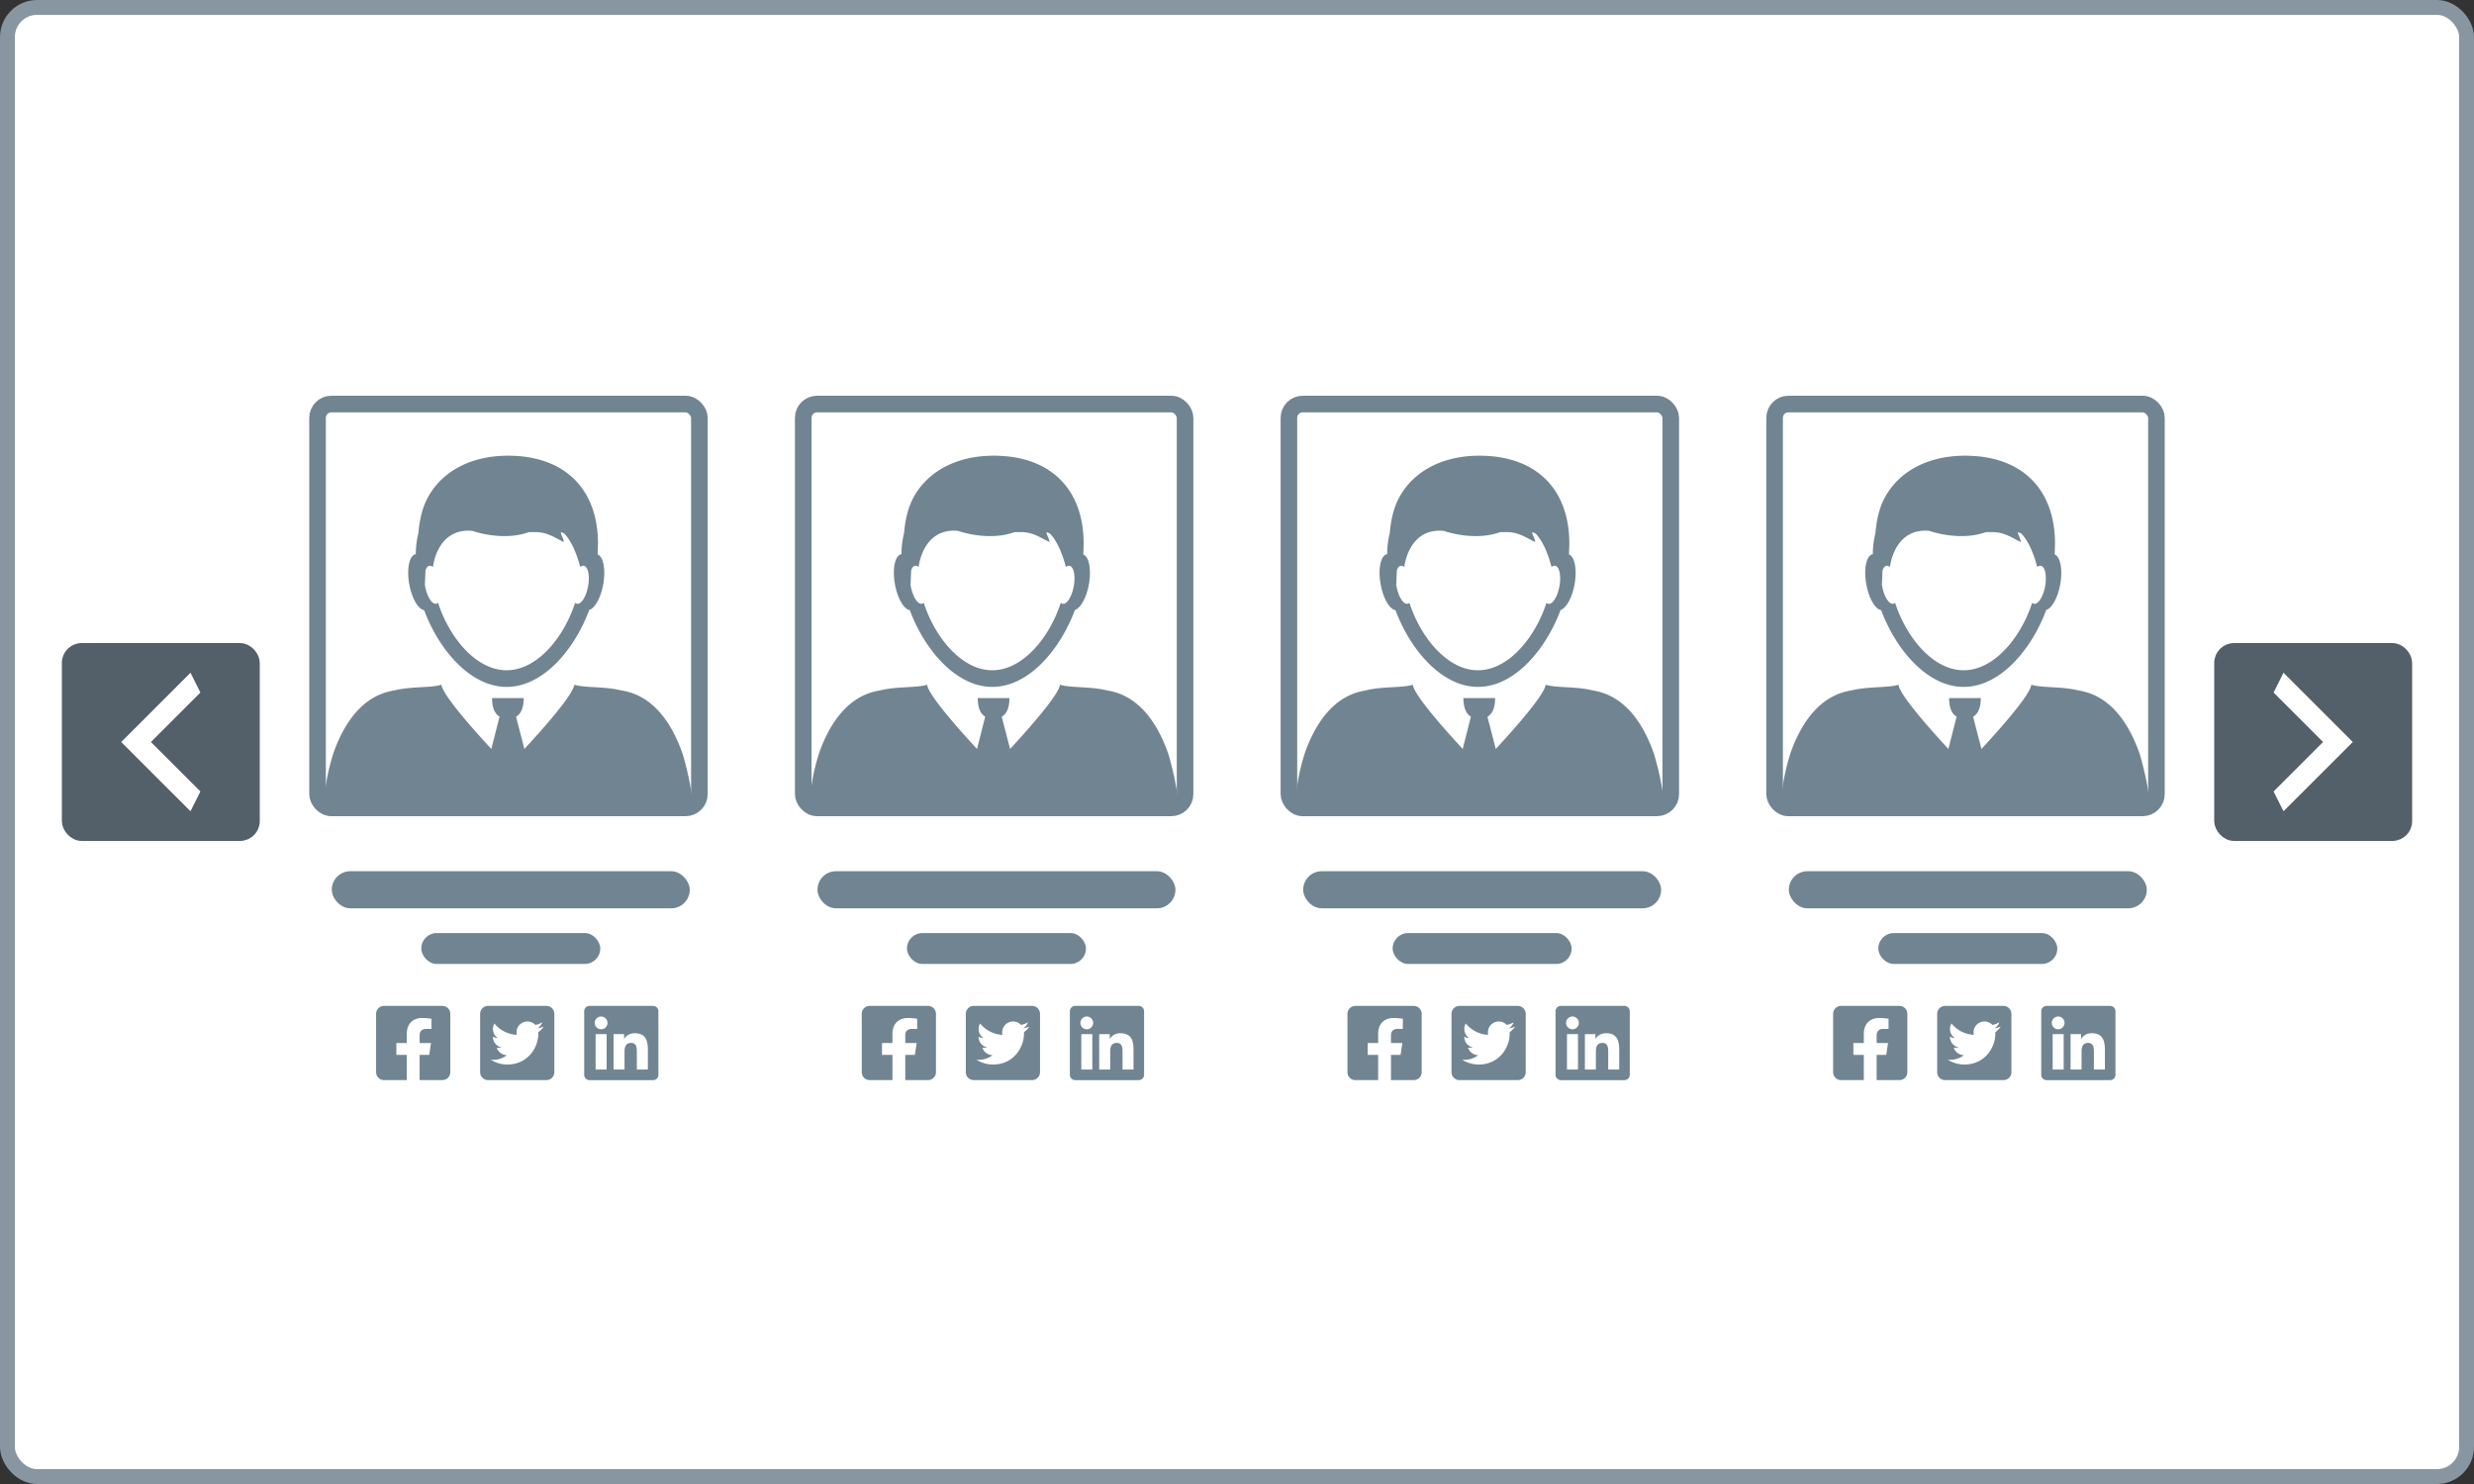 <svg xmlns="http://www.w3.org/2000/svg" width="200" height="120" fill="none" ><rect width="100%" height="100%" fill="#333333" stroke="none"/><style><![CDATA[.B{fill:#fff}.C{fill:#718491}.D{stroke:#718491}.E{stroke-width:1.342}]]></style><rect x=".6" y=".6" width="198.8" height="118.8" rx="2.4" class="B"/><rect x=".6" y=".6" width="198.8" height="118.8" rx="2.4" stroke="#8796a1" stroke-width="1.2"/><g class="C"><rect x="26.822" y="70.449" width="28.938" height="3" rx="1.5"/><rect x="34.057" y="75.449" width="14.469" height="2.5" rx="1.25"/><path d="M35.76 81.341h-4.714c-.171 0-.334.068-.455.188a.64.64 0 0 0-.188.455v4.714c0 .171.068.334.188.455a.64.64 0 0 0 .455.188h1.838v-2.04h-.844v-.96h.844v-.732c0-.832.495-1.292 1.255-1.292.363 0 .744.065.744.065v.817h-.419c-.413 0-.541.256-.541.519v.623h.921l-.147.96h-.774v2.04h1.838a.65.65 0 0 0 .455-.188.64.64 0 0 0 .188-.455v-4.714a.65.65 0 0 0-.188-.455.64.64 0 0 0-.455-.188zm8.411 0h-4.714c-.355 0-.643.288-.643.643v4.714c0 .355.288.643.643.643h4.714c.355 0 .643-.288.643-.643v-4.714c0-.355-.288-.643-.643-.643zm-.655 2.127l.003.114c0 1.161-.884 2.499-2.499 2.499a2.49 2.49 0 0 1-1.349-.394 1.86 1.86 0 0 0 .212.011 1.76 1.76 0 0 0 1.09-.375.88.88 0 0 1-.821-.609.95.95 0 0 0 .396-.016.88.88 0 0 1-.703-.862v-.011a.88.88 0 0 0 .396.111c-.12-.08-.219-.189-.288-.317a.87.87 0 0 1-.104-.415.87.87 0 0 1 .119-.443c.433.533 1.082.881 1.811.919a.88.88 0 0 1 1.499-.803c.198-.038.388-.111.557-.212a.88.88 0 0 1-.386.483 1.73 1.73 0 0 0 .506-.137 1.85 1.85 0 0 1-.441.455zm9.281-2.127h-5.144a.43.43 0 0 0-.427.433v5.135a.43.43 0 0 0 .427.433h5.144a.43.43 0 0 0 .429-.433v-5.135a.43.43 0 0 0-.429-.433zm-3.758 5.143h-.889V83.62h.891v2.863h-.001zm-.445-3.254c-.285 0-.516-.232-.516-.516s.23-.516.516-.516.516.232.516.516-.23.516-.516.516zm3.778 3.254h-.889v-1.393c0-.332-.007-.759-.462-.759-.463 0-.534.362-.534.735v1.417h-.889V83.62h.853v.391h.012c.119-.225.41-.462.842-.462.9 0 1.068.593 1.068 1.365v1.57z"/></g><rect x="25.671" y="32.671" width="30.868" height="32.658" rx="1.118" class="B"/><rect x="25.671" y="32.671" width="30.868" height="32.658" rx="1.118" class="D E"/><g class="C"><path d="M48.313 44.837l.028-.885c-.01-4.306-2.535-6.81-6.52-7.077-3.472-.232-6.087 1.145-7.28 3.438-.401.771-.63 1.736-.716 2.784-.135.547-.211 1.114-.211 1.702h.014c-.01.014-.021.014-.028.017-.508.09-.74 1.172-.515 2.421.204 1.145.723 2.034 1.2 2.099.609 1.633 1.567 3.22 2.757 4.379.671.657 1.418 1.176 2.214 1.494.546.214 1.117.335 1.702.335s1.155-.121 1.702-.335c.823-.329 1.594-.872 2.283-1.563 1.159-1.159 2.096-2.718 2.691-4.323.456-.135.937-.993 1.134-2.086.208-1.193.007-2.227-.453-2.4zm-.771 2.559c-.107.605-.346 1.107-.595 1.321-.1.083-.204.124-.304.107-.055-.007-.107-.035-.152-.08-.55 1.712-1.598 3.421-2.923 4.455-.788.619-1.677 1-2.615 1-.917 0-1.788-.363-2.563-.958-1.349-1.031-2.418-2.76-2.974-4.496-.045.041-.097.069-.152.076-.114.021-.235-.035-.349-.152-.235-.235-.446-.706-.55-1.273l-.017-.111.048-1.162c.052-.145.114-.259.201-.322a.25.25 0 0 1 .118-.048c.093-.017.194.021.291.097v-.024c.035-.322.467-3.151 3.185-2.898 0 0 2.386.879 4.559.104h.671c.899.035 1.515.502 2.162.799-.024-.297-.252-.598-.242-.799a1.33 1.33 0 0 1 .287.121c.463.495.913 1.325 1.273 2.681l.01.007c.093-.073.19-.107.284-.09a.26.26 0 0 1 .069.021c.294.142.422.837.28 1.626zm8.488 17.771H26.182c.066-1.304.259-2.542.643-3.839l.083-.277.114-.346c-.003.007-.007.014-.007.021.007-.014.01-.028.017-.041l.007-.017v-.003-.004c1.698-4.538 4.358-4.718 4.963-4.859 1.29-.301 2.85-.173 3.684-.432.097.816 2.476 3.507 4.033 5.192l.664-2.611c-.498-.301-.605-.955-.605-1.501h2.559c0 .55-.107 1.211-.619 1.508l.674 2.604c1.56-1.684 3.936-4.375 4.033-5.192.834.259 2.397.132 3.684.432.605.142 3.261.318 4.96 4.842l.135.374v.003c.003.01.007.017.007.028l.08.277c.304 1.096.557 2.248.685 3.379a3.61 3.61 0 0 1 .055.463z"/><rect x="66.085" y="70.449" width="28.938" height="3" rx="1.5"/><rect x="73.319" y="75.449" width="14.469" height="2.5" rx="1.25"/><path d="M75.022 81.341h-4.714c-.171 0-.334.068-.455.188a.64.64 0 0 0-.188.455v4.714c0 .171.068.334.188.455a.64.64 0 0 0 .455.188h1.838v-2.04h-.844v-.96h.844v-.732c0-.832.495-1.292 1.254-1.292a5.11 5.11 0 0 1 .743.065v.817h-.419c-.413 0-.541.256-.541.519v.623h.921l-.147.96h-.774v2.04h1.838c.171 0 .334-.068.455-.188a.64.64 0 0 0 .188-.455v-4.714a.65.65 0 0 0-.188-.455.64.64 0 0 0-.455-.188zm8.411 0h-4.714c-.355 0-.643.288-.643.643v4.714c0 .355.288.643.643.643h4.714c.355 0 .643-.288.643-.643v-4.714c0-.355-.288-.643-.643-.643zm-.655 2.127l.003.114c0 1.161-.884 2.499-2.499 2.499a2.49 2.49 0 0 1-1.349-.394 1.86 1.86 0 0 0 .212.011 1.76 1.76 0 0 0 1.09-.375.88.88 0 0 1-.821-.609.95.95 0 0 0 .396-.016.88.88 0 0 1-.703-.862v-.011a.87.87 0 0 0 .397.111c-.121-.08-.219-.189-.288-.317a.87.87 0 0 1-.104-.415.87.87 0 0 1 .119-.443c.433.533 1.082.881 1.811.919a.88.88 0 0 1 1.499-.803 1.72 1.72 0 0 0 .557-.212.88.88 0 0 1-.386.483 1.73 1.73 0 0 0 .506-.137 1.85 1.85 0 0 1-.441.455zm9.282-2.127h-5.144a.43.43 0 0 0-.427.433v5.135a.43.43 0 0 0 .427.433h5.144a.43.43 0 0 0 .429-.433v-5.135a.43.43 0 0 0-.429-.433zm-3.758 5.143h-.889V83.62h.891v2.863h-.001zm-.445-3.254c-.285 0-.516-.232-.516-.516s.23-.516.516-.516.516.232.516.516-.23.516-.516.516zm3.778 3.254h-.889v-1.393c0-.332-.007-.759-.462-.759-.463 0-.534.362-.534.735v1.417h-.889V83.62h.853v.391h.012c.119-.225.41-.462.842-.462.9 0 1.067.593 1.067 1.365v1.57z"/></g><rect x="64.934" y="32.671" width="30.868" height="32.658" rx="1.118" class="B"/><rect x="64.934" y="32.671" width="30.868" height="32.658" rx="1.118" class="D E"/><g class="C"><path d="M87.575 44.837l.028-.885c-.01-4.306-2.535-6.81-6.52-7.077-3.472-.232-6.087 1.145-7.28 3.438-.401.771-.63 1.736-.716 2.784-.135.547-.211 1.114-.211 1.702h.014c-.01.014-.021.014-.028.017-.508.09-.74 1.172-.515 2.421.204 1.145.723 2.034 1.2 2.099.609 1.633 1.567 3.22 2.757 4.379.671.657 1.418 1.176 2.214 1.494.546.214 1.117.335 1.702.335s1.155-.121 1.702-.335c.823-.329 1.594-.872 2.283-1.563 1.159-1.159 2.096-2.718 2.691-4.323.456-.135.937-.993 1.134-2.086.207-1.193.007-2.227-.453-2.4zm-.771 2.559c-.107.605-.346 1.107-.595 1.321-.1.083-.204.124-.304.107-.055-.007-.107-.035-.152-.08-.55 1.712-1.598 3.421-2.923 4.455-.788.619-1.677 1-2.615 1-.917 0-1.788-.363-2.563-.958-1.349-1.031-2.418-2.76-2.974-4.496-.045.041-.097.069-.152.076-.114.021-.235-.035-.349-.152-.235-.235-.446-.706-.55-1.273l-.017-.111.048-1.162c.052-.145.114-.259.201-.322a.25.25 0 0 1 .118-.048c.093-.017.194.021.29.097v-.024c.035-.322.467-3.151 3.186-2.898 0 0 2.386.879 4.558.104h.671c.899.035 1.515.502 2.162.799-.024-.297-.252-.598-.242-.799a1.36 1.36 0 0 1 .287.121c.463.495.913 1.325 1.273 2.681l.01.007c.093-.073.19-.107.284-.09a.26.26 0 0 1 .069.021c.294.142.422.837.28 1.626zm8.489 17.771H65.444c.066-1.304.259-2.542.643-3.839l.083-.277.114-.346c-.004.007-.007.014-.007.021.007-.014.01-.028.017-.041l.007-.017v-.003-.004c1.698-4.538 4.358-4.718 4.963-4.859 1.29-.301 2.85-.173 3.684-.432.097.816 2.476 3.507 4.033 5.192l.664-2.611c-.498-.301-.605-.955-.605-1.501h2.56c0 .55-.107 1.211-.619 1.508l.674 2.604c1.56-1.684 3.936-4.375 4.033-5.192.834.259 2.397.132 3.683.432.605.142 3.261.318 4.96 4.842l.135.374v.003c.004.01.007.017.007.028l.08.277c.304 1.096.557 2.248.685 3.379a3.61 3.61 0 0 1 .055.463z"/><rect x="105.349" y="70.449" width="28.938" height="3" rx="1.5"/><rect x="112.583" y="75.449" width="14.469" height="2.5" rx="1.25"/><path d="M114.286 81.341h-4.714c-.171 0-.334.068-.455.188a.64.64 0 0 0-.188.455v4.714a.64.64 0 0 0 .643.643h1.838v-2.04h-.844v-.96h.844v-.732c0-.832.495-1.292 1.254-1.292a5.1 5.1 0 0 1 .744.065v.817h-.419c-.413 0-.541.256-.541.519v.623h.921l-.147.96h-.774v2.04h1.838a.64.64 0 0 0 .643-.643v-4.714a.64.64 0 0 0-.643-.643zm8.411 0h-4.714c-.355 0-.643.288-.643.643v4.714c0 .355.288.643.643.643h4.714c.355 0 .643-.288.643-.643v-4.714c0-.355-.288-.643-.643-.643zm-.655 2.127a1.44 1.44 0 0 1 .003.114c0 1.161-.884 2.499-2.499 2.499-.499 0-.961-.145-1.349-.394a1.86 1.86 0 0 0 .212.011 1.76 1.76 0 0 0 1.09-.375.88.88 0 0 1-.821-.609.95.95 0 0 0 .396-.016.88.88 0 0 1-.703-.862v-.011a.88.88 0 0 0 .397.111.87.87 0 0 1-.288-.317c-.068-.128-.104-.27-.104-.415a.86.86 0 0 1 .12-.443 2.49 2.49 0 0 0 1.81.919.88.88 0 0 1 .858-1.08c.253 0 .48.106.641.277.198-.038.388-.111.557-.212a.87.87 0 0 1-.386.483 1.75 1.75 0 0 0 .507-.137c-.119.175-.269.331-.441.455zm9.281-2.127h-5.144a.43.43 0 0 0-.427.433v5.135a.43.43 0 0 0 .427.433h5.144c.236 0 .429-.194.429-.433v-5.135c0-.238-.193-.433-.429-.433zm-3.758 5.143h-.889V83.62h.891v2.863h-.002zm-.444-3.254c-.286 0-.516-.232-.516-.516s.23-.516.516-.516.515.232.515.516-.23.516-.515.516zm3.778 3.254h-.889v-1.393c0-.332-.007-.759-.463-.759-.463 0-.534.362-.534.735v1.417h-.889V83.62h.853v.391h.012c.119-.225.41-.462.842-.462.9 0 1.068.593 1.068 1.365v1.57z"/></g><rect x="104.197" y="32.671" width="30.868" height="32.658" rx="1.118" class="B"/><rect x="104.197" y="32.671" width="30.868" height="32.658" rx="1.118" class="D E"/><g class="C"><path d="M126.839 44.837l.028-.885c-.011-4.306-2.536-6.81-6.52-7.077-3.473-.232-6.087 1.145-7.281 3.438-.401.771-.629 1.736-.715 2.784-.135.547-.211 1.114-.211 1.702h.013c-.01.014-.02.014-.027.017-.509.09-.74 1.172-.516 2.421.204 1.145.723 2.034 1.201 2.099.608 1.633 1.566 3.22 2.756 4.379.671.657 1.418 1.176 2.214 1.494a4.65 4.65 0 0 0 1.701.335 4.66 4.66 0 0 0 1.702-.335c.823-.329 1.594-.872 2.283-1.563 1.158-1.159 2.096-2.718 2.691-4.323.456-.135.937-.993 1.134-2.086.208-1.193.007-2.227-.453-2.4zm-.771 2.559c-.108.605-.346 1.107-.595 1.321-.101.083-.204.124-.305.107-.055-.007-.107-.035-.152-.08-.55 1.712-1.598 3.421-2.922 4.455-.789.619-1.678 1-2.615 1-.917 0-1.788-.363-2.563-.958-1.349-1.031-2.418-2.76-2.975-4.496-.044.041-.096.069-.152.076-.114.021-.235-.035-.349-.152-.235-.235-.446-.706-.55-1.273l-.017-.111.048-1.162c.052-.145.114-.259.201-.322.034-.028.076-.041.117-.048.094-.017.194.021.291.097v-.024c.034-.322.467-3.151 3.185-2.898 0 0 2.387.879 4.559.104h.671c.899.035 1.515.502 2.162.799-.025-.297-.253-.598-.243-.799a1.33 1.33 0 0 1 .288.121c.463.495.913 1.325 1.272 2.681l.011.007c.093-.073.19-.107.283-.09a.25.25 0 0 1 .069.021c.294.142.422.837.281 1.626zm8.488 17.771h-29.848c.066-1.304.259-2.542.643-3.839l.083-.277.114-.346c-.003.007-.006.014-.006.021l.017-.041.007-.017v-.003-.004c1.698-4.538 4.358-4.718 4.963-4.859 1.29-.301 2.85-.173 3.683-.432.097.816 2.477 3.507 4.033 5.192l.664-2.611c-.498-.301-.605-.955-.605-1.501h2.56c0 .55-.108 1.211-.62 1.508l.675 2.604c1.56-1.684 3.936-4.375 4.033-5.192.833.259 2.397.132 3.683.432.605.142 3.262.318 4.96 4.842l.135.374v.003c.003.01.007.017.007.028l.079.277c.305 1.096.557 2.248.685 3.379a3.56 3.56 0 0 1 .055.463z"/><rect x="144.611" y="70.449" width="28.938" height="3" rx="1.5"/><rect x="151.846" y="75.449" width="14.469" height="2.5" rx="1.25"/><path d="M153.549 81.341h-4.715a.64.64 0 0 0-.643.643v4.714a.64.64 0 0 0 .643.643h1.838v-2.04h-.843v-.96h.843v-.732c0-.832.496-1.292 1.255-1.292a5.13 5.13 0 0 1 .744.065v.817h-.419c-.413 0-.542.256-.542.519v.623h.922l-.148.96h-.774v2.04h1.839a.64.64 0 0 0 .642-.643v-4.714a.64.64 0 0 0-.642-.643zm8.411 0h-4.715a.64.64 0 0 0-.642.643v4.714a.64.64 0 0 0 .642.643h4.715c.355 0 .643-.288.643-.643v-4.714c0-.355-.288-.643-.643-.643zm-.655 2.127l.002.114c0 1.161-.883 2.499-2.499 2.499-.498 0-.96-.145-1.348-.394a1.85 1.85 0 0 0 .211.011 1.76 1.76 0 0 0 1.09-.375.88.88 0 0 1-.821-.609c.136.02.258.02.397-.016a.88.88 0 0 1-.703-.862v-.011c.116.066.253.106.396.111-.12-.08-.219-.189-.287-.317a.87.87 0 0 1-.104-.415.87.87 0 0 1 .119-.443c.433.533 1.082.881 1.811.919a.88.88 0 0 1 1.499-.803c.198-.038.388-.111.557-.212a.88.88 0 0 1-.386.483 1.73 1.73 0 0 0 .506-.137 1.85 1.85 0 0 1-.44.455zm9.281-2.127h-5.144a.43.43 0 0 0-.427.433v5.135a.43.43 0 0 0 .427.433h5.144c.236 0 .429-.194.429-.433v-5.135c0-.238-.193-.433-.429-.433zm-3.758 5.143h-.889V83.62h.89v2.863h-.001zm-.445-3.254c-.285 0-.515-.232-.515-.516s.23-.516.515-.516.516.232.516.516-.23.516-.516.516zm3.779 3.254h-.89v-1.393c0-.332-.006-.759-.462-.759-.463 0-.534.362-.534.735v1.417h-.889V83.62h.853v.391h.012c.119-.225.41-.462.842-.462.9 0 1.068.593 1.068 1.365v1.57z"/></g><rect x="143.46" y="32.671" width="30.868" height="32.658" rx="1.118" class="B"/><rect x="143.46" y="32.671" width="30.868" height="32.658" rx="1.118" class="D E"/><path d="M166.102 44.837l.027-.885c-.01-4.306-2.535-6.81-6.519-7.077-3.473-.232-6.088 1.145-7.281 3.438-.401.771-.629 1.736-.716 2.784-.135.547-.211 1.114-.211 1.702h.014c-.01.014-.021.014-.028.017-.508.09-.74 1.172-.515 2.421.204 1.145.723 2.034 1.2 2.099.609 1.633 1.567 3.22 2.757 4.379.671.657 1.418 1.176 2.213 1.494.547.214 1.117.335 1.702.335s1.155-.121 1.702-.335c.823-.329 1.594-.872 2.282-1.563 1.159-1.159 2.096-2.718 2.691-4.323.457-.135.938-.993 1.135-2.086.207-1.193.007-2.227-.453-2.4zm-.772 2.559c-.107.605-.346 1.107-.595 1.321-.1.083-.204.124-.304.107-.055-.007-.107-.035-.152-.08-.55 1.712-1.598 3.421-2.923 4.455-.788.619-1.677 1-2.614 1-.917 0-1.789-.363-2.563-.958-1.349-1.031-2.418-2.76-2.975-4.496-.045.041-.097.069-.152.076-.114.021-.235-.035-.349-.152-.236-.235-.446-.706-.55-1.273l-.018-.111.049-1.162c.052-.145.114-.259.2-.322.035-.028.077-.041.118-.048.093-.017.194.021.291.097v-.024c.034-.322.467-3.151 3.185-2.898 0 0 2.387.879 4.559.104h.671c.899.035 1.514.502 2.161.799-.024-.297-.252-.598-.242-.799a1.36 1.36 0 0 1 .287.121c.464.495.913 1.325 1.273 2.681l.01.007c.094-.073.191-.107.284-.09a.26.26 0 0 1 .069.021c.294.142.422.837.28 1.626zm8.489 17.771h-29.848a16.05 16.05 0 0 1 .643-3.839l.083-.277.114-.346c-.003.007-.007.014-.007.021.007-.014.011-.028.018-.041l.006-.017v-.003-.004c1.699-4.538 4.358-4.718 4.964-4.859 1.29-.301 2.85-.173 3.683-.432.097.816 2.477 3.507 4.033 5.192l.664-2.611c-.498-.301-.605-.955-.605-1.501h2.559c0 .55-.107 1.211-.619 1.508l.675 2.604c1.559-1.684 3.936-4.375 4.032-5.192.834.259 2.397.132 3.684.432.605.142 3.261.318 4.96 4.842l.134.374v.003c.004.01.007.017.007.028l.08.277c.304 1.096.557 2.248.685 3.379a3.56 3.56 0 0 1 .055.463z" class="C"/><rect x="5.4" y="52.4" width="15.2" height="15.2" rx="1.2" fill="#546069" stroke="#546069" stroke-width=".8"/><path d="M16.2 56l-4 4 4 4-.8 1.6L9.8 60l5.6-5.6.8 1.6z" class="B"/><rect x="179.4" y="52.4" width="15.2" height="15.2" rx="1.2" fill="#546069" stroke="#546069" stroke-width=".8"/><path d="M183.8 64l4-4-4-4 .8-1.6 5.6 5.6-5.6 5.6-.8-1.6z" class="B"/></svg>